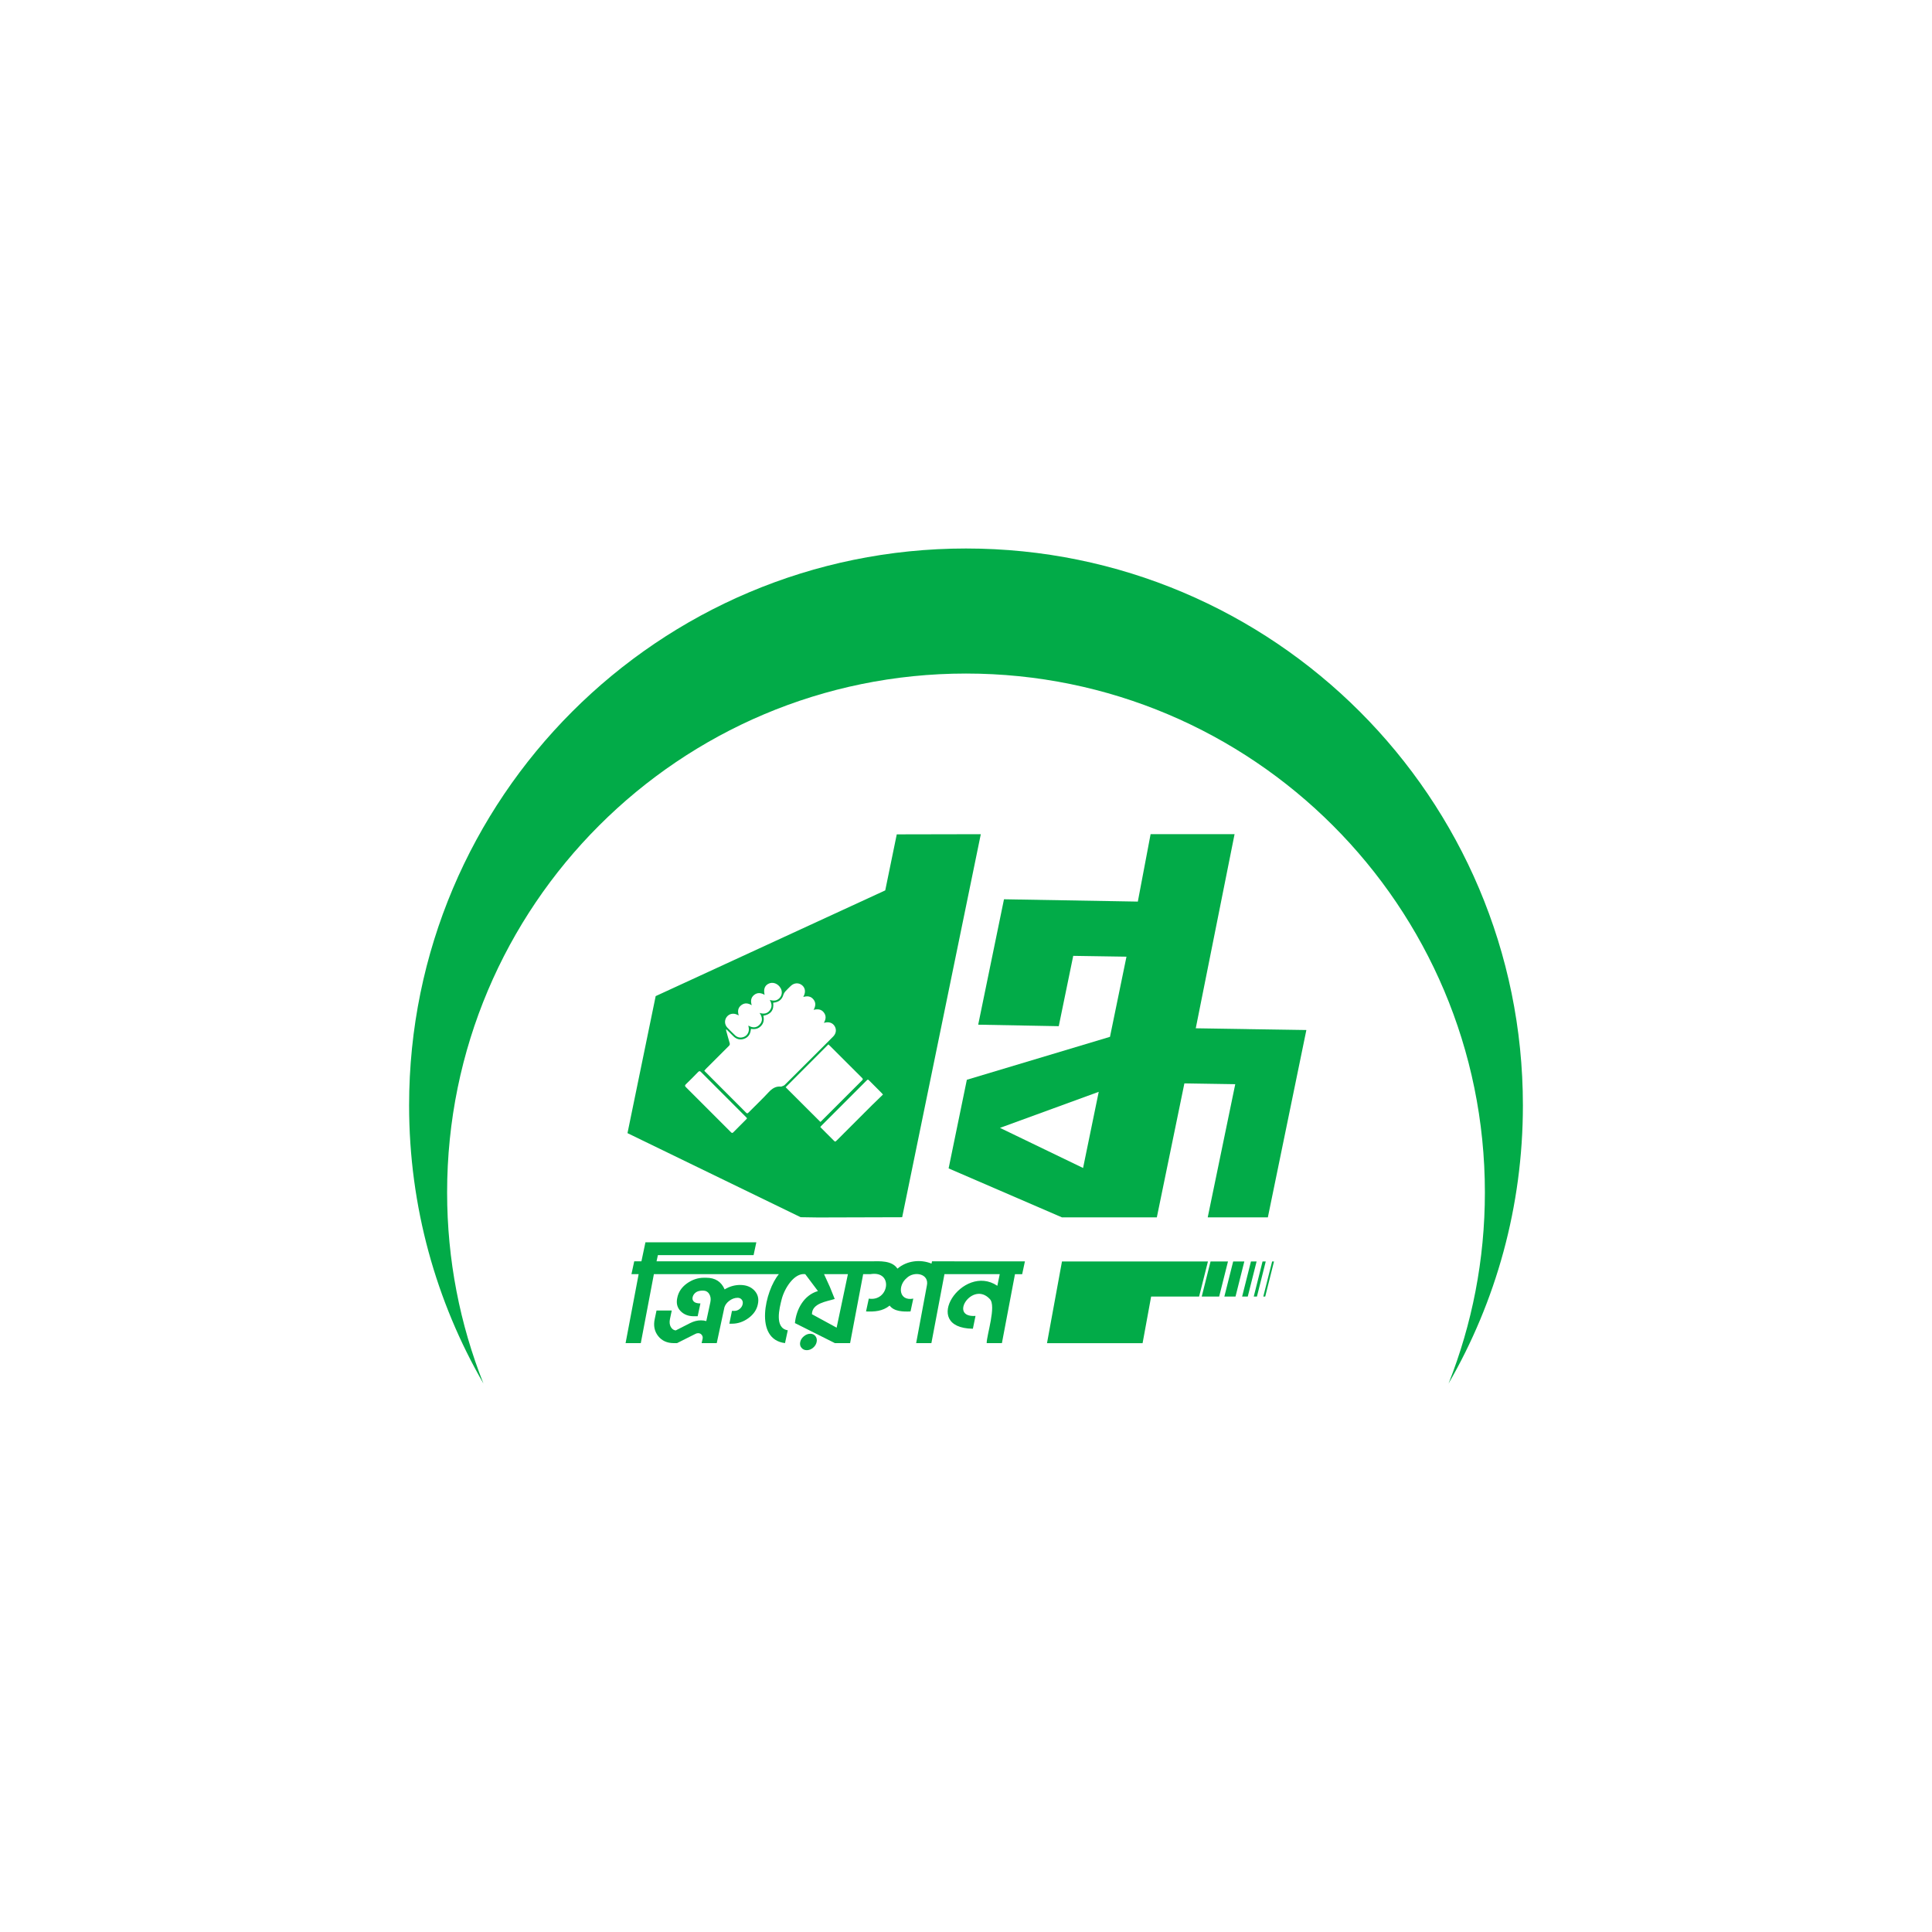 <?xml version="1.0" encoding="UTF-8"?>
<svg id="Layer_1" data-name="Layer 1" xmlns="http://www.w3.org/2000/svg" viewBox="0 0 800 800">
  <defs>
    <style>
      .cls-1 {
        fill: #02ab48;
      }
    </style>
  </defs>
  <path class="cls-1" d="M185.14,493.76c0-118.66,96.2-214.86,214.86-214.86s214.86,96.2,214.86,214.86c0,27.94-5.34,54.64-15.04,79.13,19.58-33.89,30.78-73.22,30.78-115.17,0-127.36-103.24-230.6-230.6-230.6s-230.6,103.24-230.6,230.6c0,41.95,11.21,81.28,30.78,115.17-9.71-24.49-15.04-51.18-15.04-79.13Z"/>
  <g>
    <g>
      <path class="cls-1" d="M306.52,532.07c-2.28,0-4.44.61-6.46,1.84-1.39-3.21-3.92-4.82-7.6-4.82h-.99c-2.48,0-4.82.78-7,2.33-2.19,1.56-3.53,3.54-4.02,5.96-.5,2.22-.05,4.05,1.34,5.49,1.39,1.44,3.23,2.16,5.51,2.16h1.59l1.14-5.31c-1.29,0-2.19-.25-2.71-.74-.51-.5-.69-1.11-.52-1.84.17-.76.59-1.41,1.27-1.94.68-.53,1.68-.79,3-.79,1.16,0,2.03.47,2.61,1.42.58.94.74,2.06.47,3.35l-1.69,7.85c-.66-.2-1.41-.3-2.23-.3-1.49,0-2.98.38-4.47,1.14l-5.96,3.03c-.89-.1-1.58-.6-2.06-1.49s-.59-1.97-.32-3.23l.74-3.53h-6.31l-.74,3.53c-.6,2.75-.12,5.1,1.42,7.05,1.54,1.95,3.7,2.93,6.48,2.93h1.34l7.6-3.82c.36-.2.74-.3,1.14-.3.63,0,1.13.24,1.49.72.36.48.48,1.02.35,1.61l-.4,1.79h6.26l3.18-14.85c.33-.99.96-1.85,1.89-2.58,1.13-.89,2.32-1.34,3.57-1.34.73,0,1.3.26,1.71.77.41.51.54,1.15.37,1.91-.17.76-.58,1.41-1.24,1.94-.66.53-1.37.8-2.14.8h-1.04l-1.09,5.31h1.04c2.48,0,4.78-.78,6.9-2.33,2.12-1.56,3.41-3.46,3.87-5.71.5-2.25.03-4.15-1.41-5.69-1.44-1.54-3.4-2.31-5.88-2.31Z"/>
      <path class="cls-1" d="M335.52,552.28c-.93,0-1.8.34-2.63,1.02s-1.34,1.48-1.54,2.41c-.2.93-.03,1.72.52,2.38.55.66,1.28.99,2.21.99s1.79-.33,2.58-.99c.8-.66,1.29-1.46,1.49-2.38.2-.93.04-1.73-.47-2.41-.51-.68-1.23-1.02-2.16-1.02Z"/>
      <path class="cls-1" d="M395.21,522.29h-9.29l-.2.94c-4.49-1.85-10.17-1.29-14.1,2.09-2.33-3.45-7.27-3.09-11.07-3.03,0,0-27.46,0-27.46,0-9.93,0-47.64,0-58.2,0h0s-3.03,0-3.03,0l.56-2.56h39.62l1.14-5.31h-45.89s-.03,0-.03,0l-1.66,7.87h-2.98l-1.15,5.31h2.98l-5.41,28.56h6.3l5.42-28.56h1.79,0c2.84,0,48.55,0,49.96,0-5.66,6.78-10.42,26.98,2.55,28.55l1.14-5.31c-5.64-.89-3.43-9.25-2.53-12.82,1.12-4.45,5.16-11.05,9.76-10.42l5.26,7c-5.85,1.68-8.98,7.6-9.53,13.26l16.54,8.29h6.31l5.41-28.55c.67.01,2.34,0,2.98,0,9.71-1.63,7.76,11.48-.65,10.13l-1.14,5.31c3.46.14,6.84-.03,9.78-2.43,1.85,2.51,5.64,2.56,8.64,2.43l1.14-5.31c-6.04,1.14-6.51-5.39-2.73-8.52,3.04-3.03,9.5-1.87,8.34,3.2,0,0-4.42,23.74-4.42,23.74h6.31l5.41-28.55h22.89l-.99,4.82c-14.34-9.7-32.37,17.5-10.13,17.78l1.09-5.31c-11.36.78-1.25-14.68,5.91-7,2.8,2.82-1.28,14.86-1.29,18.27h6.31l5.41-28.55h2.98l1.14-5.31h-29.2ZM346.44,549.76l-10.23-5.57c.02-4.6,6.16-5.27,9.43-6.31l-1.99-4.95-2.43-5.33h9.88l-4.67,22.16Z"/>
    </g>
    <polygon class="cls-1" points="439.74 522.35 500.18 522.35 496.52 536.88 476.66 536.88 473.12 556.19 433.54 556.19 439.74 522.35"/>
    <polygon class="cls-1" points="501.26 522.35 508.48 522.35 504.83 536.88 497.61 536.88 501.26 522.35"/>
    <polygon class="cls-1" points="510.63 522.35 515.25 522.35 511.6 536.88 506.98 536.88 510.63 522.35"/>
    <polygon class="cls-1" points="520.33 522.35 516.67 536.88 514.34 536.88 517.99 522.35 520.33 522.35"/>
    <polygon class="cls-1" points="524.12 522.35 520.47 536.88 519.15 536.88 522.79 522.35 524.12 522.35"/>
    <polygon class="cls-1" points="527.54 522.35 523.9 536.88 523.1 536.88 526.76 522.35 527.54 522.35"/>
    <path class="cls-1" d="M371.33,345.49l-4.77,23.2-95.06,43.78-11.67,56.74,71.7,34.81,7.18.11,34.86-.1,32.56-158.61-34.79.07ZM300.97,421.03c1-1.29,2.77-1.64,4.35-.84.15.08.31.14.58.27-.54-1.73-.35-3.2,1.09-4.27,1.34-1,2.75-.88,4.28.06-.49-1.69-.38-3.16.98-4.25,1.37-1.1,2.82-.94,4.36-.06-.51-2.25,0-3.72,1.49-4.54,1.81-1,4.08-.18,5.2,1.87.92,1.69.31,3.77-1.39,4.69-.97.53-1.99.42-3.16.11.89,1.53,1.04,2.97,0,4.31-1.04,1.36-2.46,1.6-4.22,1.05,1.21,1.79,1.41,3.5-.13,4.99-1.32,1.29-2.88,1.22-4.53.24.07.43.13.72.18,1.01.22,1.44-.44,2.83-1.65,3.5-1.32.73-2.87.6-3.97-.43-1.1-1.02-2.16-2.09-3.2-3.17-1.25-1.31-1.34-3.17-.27-4.54ZM308.82,463.67c-1.72,1.72-3.45,3.43-5.15,5.17-.39.4-.63.36-1-.02-6.22-6.24-12.44-12.46-18.68-18.68-.46-.46-.43-.73.03-1.18,1.71-1.66,3.4-3.34,5.05-5.06.5-.52.77-.44,1.23.03,6.18,6.2,12.37,12.39,18.56,18.58.16.16.3.34.49.56-.19.22-.35.42-.52.6ZM323.6,449.92c-.07.03-.15.03-.23.02-2.23-.24-3.74.87-5.19,2.43-2.66,2.86-5.51,5.56-8.26,8.34-.34.34-.57.43-.95.05-5.69-5.71-11.39-11.41-17.08-17.11-.07-.07-.13-.16-.25-.31.25-.28.49-.57.75-.84,3.13-3.14,6.26-6.28,9.41-9.39.38-.38.49-.7.33-1.23-.51-1.69-.96-3.39-1.43-5.09-.05-.17-.07-.34.02-.62.23.22.46.43.68.65.75.75,1.5,1.5,2.26,2.25,1.23,1.21,2.69,1.65,4.35,1.11,1.69-.55,2.61-1.79,2.85-3.54.02-.18.07-.35.12-.62,1.59.3,3.01,0,4.14-1.18,1.13-1.19,1.36-2.63.96-4.24,3.03-.55,4.47-2.29,4.09-5.39.28-.05.53-.08.78-.13,1.8-.35,2.93-1.41,3.44-3.19.14-.47.42-.93.74-1.3.71-.79,1.48-1.52,2.24-2.27,1.38-1.35,3.21-1.52,4.65-.43,1.38,1.04,1.69,2.84.78,4.54-.05.09-.07.18-.16.39,1.63-.48,3.07-.35,4.16.98,1.09,1.33.99,2.76.09,4.36,1.7-.42,3.17-.3,4.23,1.07,1.05,1.36.91,2.79.03,4.29.21-.03.32-.03.42-.06,1.7-.46,3.26.11,4.06,1.48.82,1.39.6,3.02-.63,4.27-2.15,2.18-4.32,4.33-6.48,6.49-4.53,4.53-9.05,9.06-13.6,13.56-.33.33-.88.44-1.33.65ZM325.32,450.2c5.86-5.87,11.75-11.78,17.7-17.74.23.22.49.45.74.7,4.38,4.38,8.75,8.76,13.14,13.12.37.37.55.61.09,1.06-5.69,5.67-11.36,11.35-17.04,17.03-.09.09-.2.15-.25.19-4.86-4.85-9.65-9.63-14.38-14.36ZM361.52,457.19c-4.99,4.98-9.97,9.97-14.95,14.95-.74.74-.74.73-1.49-.02-1.61-1.61-3.22-3.23-4.83-4.84-.18-.18-.35-.37-.59-.62.2-.23.38-.44.57-.63,6.13-6.14,12.27-12.28,18.41-18.42.73-.73.73-.73,1.43-.03,1.67,1.67,3.33,3.34,5,5.01.16.16.3.34.55.63-1.39,1.35-2.75,2.65-4.08,3.98Z"/>
    <path class="cls-1" d="M516.2,426.12l-21.06-.33,16.07-80.38h-34.77l-5.29,27.92-55.42-.96-10.68,51.93,33.36.62,5.99-29.12,22.05.34-6.83,33.19-59.27,17.78-7.55,36.7,46.92,20.27h39.3l11.41-55.47,21.06.33-11.4,55.15h24.9l11.26-54.77,4.69-22.81-24.76-.38ZM448.47,483.63l-34.4-16.6,40.89-14.93-6.48,31.53Z"/>
  </g>
</svg>
